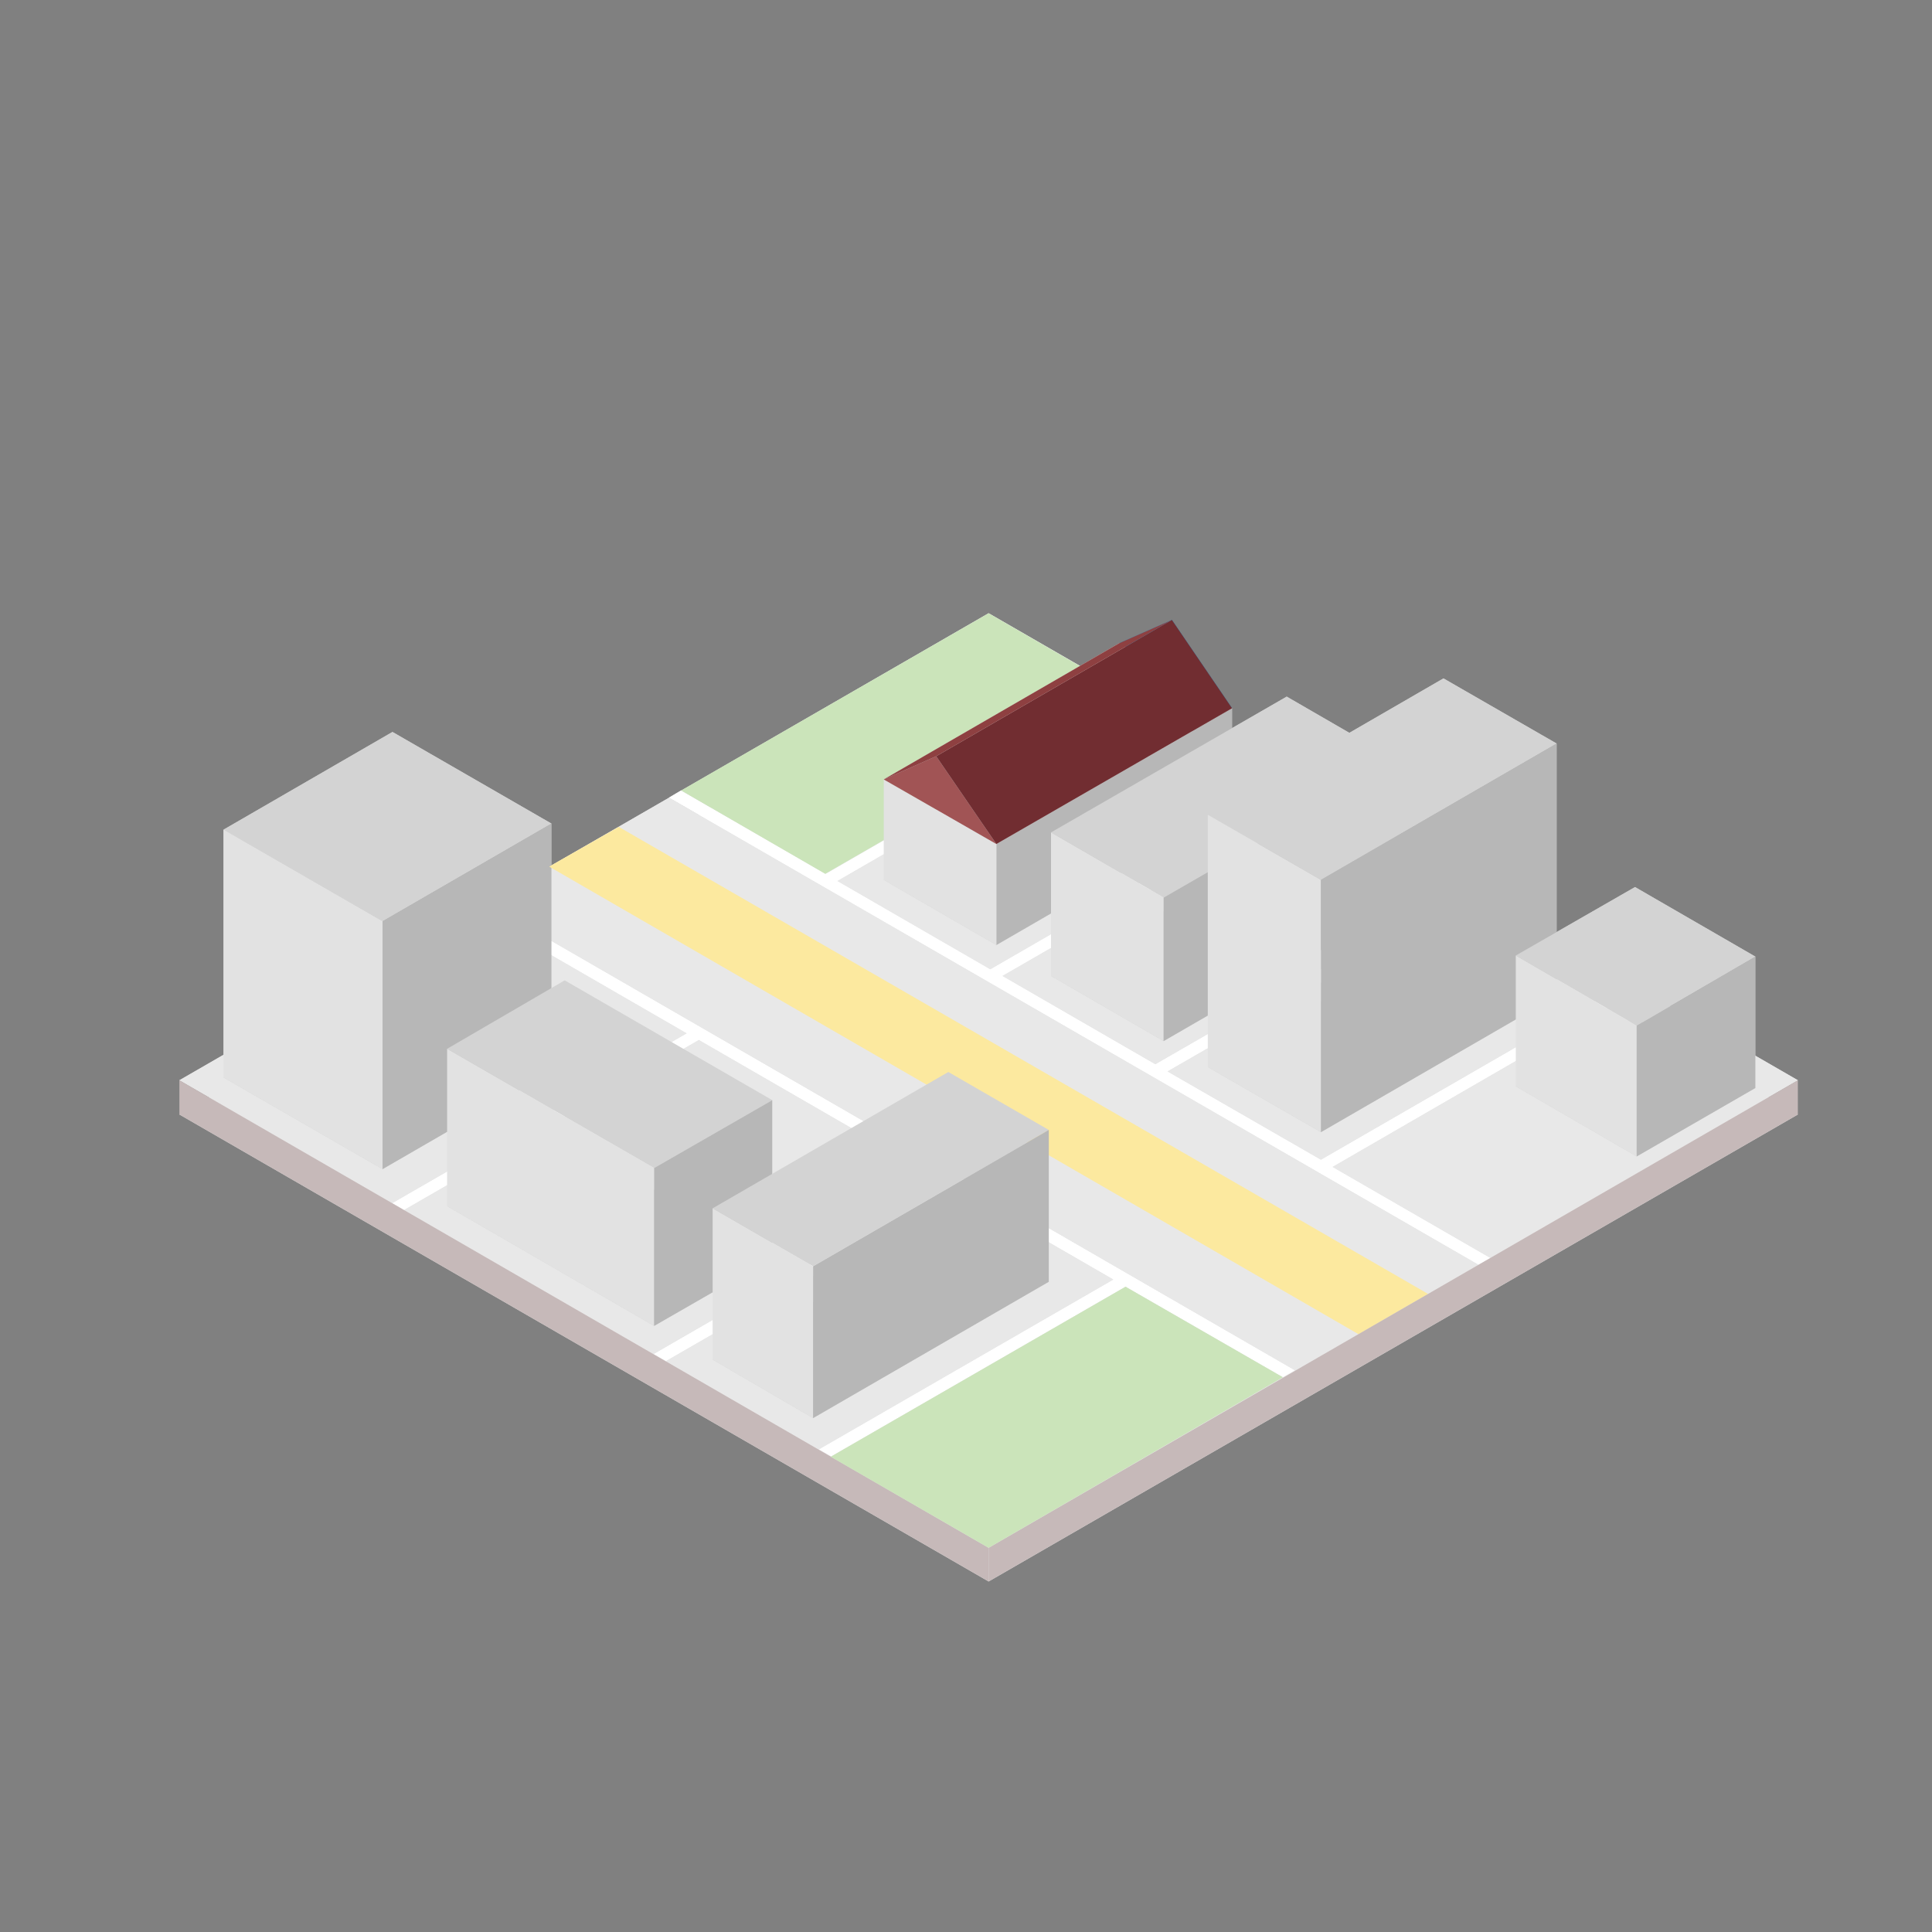 <?xml version="1.0" encoding="utf-8"?>
<!-- Generator: Adobe Illustrator 19.1.0, SVG Export Plug-In . SVG Version: 6.00 Build 0)  -->
<svg version="1.1" xmlns="http://www.w3.org/2000/svg" xmlns:xlink="http://www.w3.org/1999/xlink" x="0px" y="0px"
	 viewBox="0 0 350 350" style="enable-background:new 0 0 350 350;" xml:space="preserve">
<rect x="0" y="0" width="350" height="350" fill="#808080" stroke="none"/>
<style type="text/css">
	.st0{fill:#E8E8E8;}
	.st1{fill:#FFFFFF;}
	.st2{fill:#D3D3D3;}
	.st3{fill:#E2E2E2;}
	.st4{fill:#B7B7B7;}
	.st5{fill:#2BACE2;}
	.st6{fill:#A15455;}
	.st7{fill:#712D31;}
	.st8{fill:#8E4041;}
	.st9{fill:#FCE99F;}
	.st10{fill:#CBE4BA;}
	.st11{fill:#C6B9B9;}
	.st12{display:none;}
	.st13{display:inline;}
	.st14{fill:#F9EDED;}
	.st15{fill:#AFDAF4;}
	.st16{fill:#4579BD;}
	.st17{fill:#EE2A28;}
	.st18{fill:#F2F0F1;}
	.st19{fill:#FFFFFF;stroke:#8C8C8C;stroke-miterlimit:10;}
	.st20{fill:none;stroke:#FFFFFF;stroke-width:2;stroke-miterlimit:10;}
	.st21{display:inline;fill:#D3D3D3;}
	.st22{display:inline;fill:#FCE99F;}
	.st23{display:inline;fill:#C6B9B9;}
	.st24{fill:#F5D6BB;}
	.st25{fill:#BB9F87;}
	.st26{fill:#E1BFA3;}
	.st27{fill:#6B6C6C;}
	.st28{fill:#4E4E4E;}
	.st29{fill:#676767;}
	.st30{fill:#494949;}
	.st31{fill:#616262;}
	.st32{fill:#DD962D;}
	.st33{fill:#E6A755;}
	.st34{fill:none;stroke:#EDB259;stroke-miterlimit:10;}
	.st35{fill:none;stroke:#EDB259;stroke-width:0.5;stroke-miterlimit:10;}
	.st36{fill:#EAA636;}
	.st37{fill:#09314E;}
	.st38{fill:#EDB259;}
	.st39{fill:#144D6E;}
	.st40{fill:#EABB7C;}
	.st41{opacity:0.35;fill:#0F1231;}
</style>
<g id="Layer_1">
	<g>
		<polygon class="st0" points="179.1,286.5 32.5,201.9 179.1,117.3 325.7,201.9 		"/>
		<g>
			<polygon class="st1" points="241.4,211.4 297.1,179.2 294.9,178 239.3,210.1 211.5,194.1 267.2,162 265,160.7 209.3,192.8 
				181.6,176.8 237.3,144.7 235.1,143.4 179.4,175.6 151.7,159.6 207.4,127.4 205.2,126.2 149.5,158.3 123.4,143.2 121.2,144.5 
				267.8,229.1 270,227.9 			"/>
			<polygon class="st1" points="85.8,164.9 124.4,187.2 71,218 73.2,219.2 126.6,188.4 171.8,214.5 118.4,245.3 120.6,246.6 
				174,215.8 201.7,231.8 148.3,262.6 150.5,263.9 203.9,233.1 232.4,249.5 234.6,248.3 88,163.6 			"/>
		</g>
		<g>
			<polygon class="st0" points="151.7,159.6 179.4,175.6 235.1,143.4 207.4,127.4 			"/>
			<polygon class="st0" points="294.9,178 267.2,162 211.5,194.1 239.3,210.1 			"/>
			<polygon class="st0" points="265,160.7 237.3,144.7 181.6,176.8 209.3,192.8 			"/>
			<polygon class="st0" points="325.7,195.7 297.1,179.2 241.4,211.4 270,227.9 			"/>
			<path class="st0" d="M121.2,144.5l2.2-1.3l26.2,15.1l55.7-32.1l-26.2-15.1L32.5,195.7l146.6,84.6l88.7-51.2L121.2,144.5z
				 M203.9,233.1l-53.4,30.8l-2.2-1.3l53.4-30.8l-27.7-16l-53.4,30.8l-2.2-1.3l53.4-30.8l-45.2-26.1l-53.4,30.8L71,218l53.4-30.8
				l-38.6-22.3l2.2-1.3l146.6,84.6l-2.2,1.3L203.9,233.1z"/>
		</g>
		<polygon class="st2" points="210.8,188.6 190.4,176.8 233.1,152.2 253.5,164 		"/>
		<polygon class="st2" points="239.3,205.1 218.8,193.3 261.5,168.6 282,180.4 		"/>
		<polygon class="st2" points="180.5,171.2 160.1,159.4 202.8,134.7 223.2,146.5 		"/>
		<polygon class="st2" points="40.5,195.2 69.3,211.8 99.9,194.1 71.1,177.5 		"/>
		<polygon class="st2" points="147.3,256.9 129.1,246.3 171.8,221.7 190,232.2 		"/>
		<polygon class="st2" points="118.5,240.2 81,218.5 102.3,206.2 139.9,227.9 		"/>
		<polygon class="st2" points="296.5,209.5 274.6,196.8 296.2,184.4 318,197.1 		"/>
		<g>
			<polygon class="st2" points="40.5,150.3 69.3,166.9 99.9,149.2 71.1,132.6 			"/>
			<polygon class="st3" points="40.5,150.3 40.5,195.2 69.3,211.8 69.3,166.9 			"/>
			<polygon class="st4" points="99.9,149.2 69.3,166.9 69.3,211.8 99.9,194.1 			"/>
		</g>
		<g>
			<polygon class="st2" points="118.5,211.6 81,190 102.3,177.6 139.9,199.3 			"/>
			<polygon class="st3" points="81,190 81,218.5 118.5,240.2 118.5,211.6 			"/>
			<polygon class="st4" points="139.9,199.3 118.5,211.6 118.5,240.2 139.9,227.9 			"/>
		</g>
		<polygon class="st2" points="180.5,152.9 160.1,141.2 202.8,116.5 223.2,128.3 		"/>
		<g>
			<polygon class="st4" points="223.2,128.3 180.5,152.9 180.5,171.2 223.2,146.5 			"/>
			<polygon class="st3" points="160.1,141.2 160.1,159.4 180.5,171.2 180.5,152.9 			"/>
			<g>
				<polygon class="st5" points="223.2,128.3 202.8,116.5 212.3,112.3 				"/>
				<polygon class="st6" points="180.5,152.9 160.1,141.2 169.6,137 				"/>
				<polygon class="st7" points="169.6,137 212.3,112.3 223.2,128.3 180.5,152.9 				"/>
				<polygon class="st8" points="202.8,116.5 212.3,112.3 169.6,137 160.1,141.2 				"/>
			</g>
		</g>
		<polygon class="st9" points="246.1,241.7 99.5,157 112.1,149.8 258.7,234.4 		"/>
		<g>
			<polygon class="st2" points="147.3,229.4 129.1,218.9 171.8,194.2 190,204.7 			"/>
			<polygon class="st3" points="129.1,218.9 129.1,246.3 147.3,256.9 147.3,229.4 			"/>
			<polygon class="st4" points="147.3,256.9 190,232.2 190,204.7 147.3,229.4 			"/>
		</g>
		<g>
			<polygon class="st2" points="210.8,162.6 190.4,150.8 233.1,126.2 253.5,138 			"/>
			<polygon class="st3" points="190.4,150.8 190.4,176.8 210.8,188.6 210.8,162.6 			"/>
			<polygon class="st4" points="253.5,138 210.8,162.6 210.8,188.6 253.5,163.9 			"/>
		</g>
		<g>
			<polygon class="st2" points="239.3,159.4 218.8,147.6 261.5,122.9 282,134.7 			"/>
			<polygon class="st3" points="218.8,147.6 218.8,193.3 239.3,205.1 239.3,159.4 			"/>
			<polygon class="st4" points="239.3,159.4 282,134.7 282,180.4 239.3,205.1 			"/>
		</g>
		<g>
			<polygon class="st2" points="296.5,185.8 274.6,173.1 296.2,160.7 318,173.3 			"/>
			<polygon class="st3" points="274.6,173.1 274.6,196.8 296.5,209.5 296.5,185.8 			"/>
			<polygon class="st4" points="318,173.3 296.5,185.8 296.5,209.5 318,197.1 			"/>
		</g>
		<g>
			<polygon class="st1" points="241.4,211.4 297.1,179.2 294.9,178 239.3,210.1 211.5,194.1 267.2,162 265,160.7 209.3,192.8 
				181.6,176.8 237.3,144.7 235.1,143.4 179.4,175.6 151.7,159.6 207.4,127.4 205.2,126.2 149.5,158.3 123.4,143.2 121.2,144.5 
				267.8,229.1 270,227.9 			"/>
			<polygon class="st1" points="85.8,164.9 124.4,187.2 71,218 73.2,219.2 126.6,188.4 171.8,214.5 118.4,245.3 120.6,246.6 
				174,215.8 201.7,231.8 148.3,262.6 150.5,263.9 203.9,233.1 232.4,249.5 234.6,248.3 88,163.6 			"/>
		</g>
		<g>
			<polygon class="st0" points="151.7,159.6 179.4,175.6 235.1,143.4 207.4,127.4 			"/>
			<polygon class="st0" points="294.9,178 267.2,162 211.5,194.1 239.3,210.1 			"/>
			<polygon class="st0" points="265,160.7 237.3,144.7 181.6,176.8 209.3,192.8 			"/>
			<polygon class="st0" points="325.7,195.7 297.1,179.2 241.4,211.4 270,227.9 			"/>
			<path class="st0" d="M121.2,144.5l2.2-1.3l26.2,15.1l55.7-32.1l-26.2-15.1L32.5,195.7l146.6,84.6l88.7-51.2L121.2,144.5z
				 M203.9,233.1l-53.4,30.8l-2.2-1.3l53.4-30.8l-27.7-16l-53.4,30.8l-2.2-1.3l53.4-30.8l-45.2-26.1l-53.4,30.8L71,218l53.4-30.8
				l-38.6-22.3l2.2-1.3l146.6,84.6l-2.2,1.3L203.9,233.1z"/>
		</g>
		<polygon class="st2" points="210.8,188.6 190.4,176.8 233.1,152.2 253.5,164 		"/>
		<polygon class="st2" points="239.3,205.1 218.8,193.3 261.5,168.6 282,180.4 		"/>
		<polygon class="st2" points="180.5,171.2 160.1,159.4 202.8,134.7 223.2,146.5 		"/>
		<polygon class="st2" points="40.5,195.2 69.3,211.8 99.9,194.1 71.1,177.5 		"/>
		<polygon class="st2" points="147.3,256.9 129.1,246.3 171.8,221.7 190,232.2 		"/>
		<polygon class="st2" points="118.5,240.2 81,218.5 102.3,206.2 139.9,227.9 		"/>
		<polygon class="st2" points="296.5,209.5 274.6,196.8 296.2,184.4 318,197.1 		"/>
		<g>
			<polygon class="st2" points="40.5,150.3 69.3,166.9 99.9,149.2 71.1,132.6 			"/>
			<polygon class="st3" points="40.5,150.3 40.5,195.2 69.3,211.8 69.3,166.9 			"/>
			<polygon class="st4" points="99.9,149.2 69.3,166.9 69.3,211.8 99.9,194.1 			"/>
		</g>
		<g>
			<polygon class="st2" points="118.5,211.6 81,190 102.3,177.6 139.9,199.3 			"/>
			<polygon class="st3" points="81,190 81,218.5 118.5,240.2 118.5,211.6 			"/>
			<polygon class="st4" points="139.9,199.3 118.5,211.6 118.5,240.2 139.9,227.9 			"/>
		</g>
		<polygon class="st10" points="123.4,143.2 149.5,158.3 205.2,126.2 179.1,111.1 		"/>
		<polygon class="st2" points="180.5,152.9 160.1,141.2 202.8,116.5 223.2,128.3 		"/>
		<polygon class="st9" points="246.1,241.7 99.5,157 112.1,149.8 258.7,234.4 		"/>
		<g>
			<polygon class="st2" points="147.3,229.4 129.1,218.9 171.8,194.2 190,204.7 			"/>
			<polygon class="st3" points="129.1,218.9 129.1,246.3 147.3,256.9 147.3,229.4 			"/>
			<polygon class="st4" points="147.3,256.9 190,232.2 190,204.7 147.3,229.4 			"/>
		</g>
		<g>
			<polygon class="st4" points="223.2,128.3 180.5,152.9 180.5,171.2 223.2,146.5 			"/>
			<polygon class="st3" points="160.1,141.2 160.1,159.4 180.5,171.2 180.5,152.9 			"/>
			<g>
				<polygon class="st5" points="223.2,128.3 202.8,116.5 212.3,112.3 				"/>
				<polygon class="st6" points="180.5,152.9 160.1,141.2 169.6,137 				"/>
				<polygon class="st7" points="169.6,137 212.3,112.3 223.2,128.3 180.5,152.9 				"/>
				<polygon class="st8" points="202.8,116.5 212.3,112.3 169.6,137 160.1,141.2 				"/>
			</g>
		</g>
		<g>
			<polygon class="st2" points="210.8,162.6 190.4,150.8 233.1,126.2 253.5,138 			"/>
			<polygon class="st3" points="190.4,150.8 190.4,176.8 210.8,188.6 210.8,162.6 			"/>
			<polygon class="st4" points="253.5,138 210.8,162.6 210.8,188.6 253.5,163.9 			"/>
		</g>
		<g>
			<polygon class="st2" points="239.3,159.4 218.8,147.6 261.5,122.9 282,134.7 			"/>
			<polygon class="st3" points="218.8,147.6 218.8,193.3 239.3,205.1 239.3,159.4 			"/>
			<polygon class="st4" points="239.3,159.4 282,134.7 282,180.4 239.3,205.1 			"/>
		</g>
		<g>
			<polygon class="st2" points="296.5,185.8 274.6,173.1 296.2,160.7 318,173.3 			"/>
			<polygon class="st3" points="274.6,173.1 274.6,196.8 296.5,209.5 296.5,185.8 			"/>
			<polygon class="st4" points="318,173.3 296.5,185.8 296.5,209.5 318,197.1 			"/>
		</g>
		<polygon class="st11" points="32.5,201.9 32.5,195.7 179.1,280.4 179.1,286.5 		"/>
		<polygon class="st11" points="325.7,195.7 179.1,280.4 179.1,286.5 325.7,201.9 		"/>
		<polygon class="st10" points="150.5,263.9 203.9,233.1 232.4,249.5 179.1,280.4 		"/>
	</g>
</g>
<g id="Layer_4" class="st12">
	<g class="st13">
		<polygon class="st11" points="31.8,195.3 31.8,201 178.6,286.6 326.3,200.9 326.3,195.3 		"/>
		<polygon class="st0" points="110.2,198.3 104.5,203.2 186.5,250.6 193.7,246.5 		"/>
		<polygon class="st14" points="129.1,176.2 80.6,167.1 61.3,178.3 100.6,201 		"/>
		<polygon class="st14" points="195.9,245.2 222.9,229.6 133.5,178 112,196.7 		"/>
		<polygon class="st10" points="145,162.4 116.9,146.2 83.1,165.7 130.9,174.6 		"/>
		<polygon class="st10" points="161.7,147.9 137.8,134.1 119.1,144.9 146.7,160.9 		"/>
		<polygon class="st10" points="194.4,210.6 232.4,188.7 165.6,150.1 135.3,176.5 		"/>
		<polygon class="st0" points="181.3,258 199.5,268.5 197.3,269.8 179.1,259.3 160.9,269.8 179.1,280.3 257,235.3 238.9,224.8 		"/>
		<polygon class="st0" points="234.6,187.4 273.6,164.9 275.8,166.1 196.6,211.9 216.8,223.5 296,177.8 287.2,172.7 208,218.4 
			225.1,228.3 304.3,182.6 198.5,121.5 167.4,148.6 		"/>
		<polygon class="st14" points="140,132.8 163.4,146.3 194.6,119.3 179.1,110.3 		"/>
		<polygon class="st0" points="259.2,234 326.3,195.3 308.2,184.8 241.1,223.6 		"/>
		<polygon class="st0" points="78.5,190.8 51.3,206.5 77.1,221.4 98.8,202.5 		"/>
		<polygon class="st0" points="59.1,179.6 31.8,195.3 49.1,205.3 76.3,189.5 		"/>
		<polygon class="st0" points="102.7,204.8 81,223.7 157.1,267.6 184.3,251.9 		"/>
		<path class="st15" d="M234.1,142c0,0-18.3,13.9-27.6,18.9c-9.3,4.9-15.5,9.2-16.9,13.9c-1.4,4.7-2.9,14.8,0.8,17.8
			c3.7,3,13.7,18.3,17.7,19.4c3.9,1.1,16.4,7.4,22.3,10.4c5.9,3,12.9,7.4,16.5,12.1c3.6,4.6,3.6,4.6,3.6,4.6l11-6.3
			c0,0-5.2-7.5-15.4-14.3c-10.2-6.8-13.1-5.1-19.2-8.8s-17.2-10.8-19.3-13.4c-2.1-2.6-5.8-7.7-2.8-12.7c2.9-5.1-1-4.9,3.7-10.6
			s8.3-11.2,15.7-14.1s13.9-6.7,16.5-9.1s2.6-2.4,2.6-2.4L234.1,142z"/>
		<path class="st1" d="M163.4,146.3L140,132.8l-2.2,1.3l23.9,13.8l-15,13l-27.7-16l-2.2,1.3l28.1,16.2l-14.1,12.2l-47.8-8.9
			l-2.5,1.4l48.5,9.1L100.6,201l-39.3-22.7l-2.2,1.3l17.3,10l-27.3,15.7l2.2,1.3l27.3-15.7l20.3,11.7l-21.8,18.9l3.9,2.3l21.8-18.9
			l81.6,47.1l-27.3,15.7l3.8,2.2l18.2-10.5l18.2,10.5l2.2-1.3L181.3,258l57.5-33.2l2.2-1.3l67.1-38.7l-3.8-2.2l-79.2,45.7l-4.3-2.5
			l-1.8-1l-2.2-1.3l-1.6-0.9l-18.6-10.7l79.2-45.7l-2.2-1.3l-39.1,22.6l-67.2-38.8l31.2-27.1l-3.9-2.3L163.4,146.3z M193.7,246.5
			l-7.2,4.1l-82-47.4l5.7-5L193.7,246.5z M222.9,229.6l-27,15.6L112,196.7l21.6-18.8L222.9,229.6z M232.4,188.7l-38,21.9l-59.1-34.1
			l30.3-26.3L232.4,188.7z"/>
		<g>
			<polygon class="st9" points="77.1,221.4 194.6,119.3 198.5,121.5 81,223.7 			"/>
			<polygon class="st9" points="157.1,267.6 304.3,182.6 308.2,184.8 160.9,269.8 			"/>
		</g>
		<g>
			<path class="st16" d="M201,240.8c4.1-2.4,8.2-4.7,12.3-7.1c0.2,0.1,0.4,0.2,0.6,0.3c4.2,2.2,5.5,5.7,3.1,8.7
				c-0.1,0.1-0.2,0.2-0.4,0.2c-4.6,1.1-8.9,0.9-13-0.7C202.6,241.9,201.8,241.4,201,240.8z"/>
			<path class="st17" d="M209.4,232.5c1.2,0.2,2.3,0.6,3.4,1c-4.1,2.3-8.1,4.7-12.2,7c-0.8-0.6-1.3-1.3-1.7-2
				c0.5-0.1,0.9-0.3,1.3-0.4c1.8-0.6,2.9-1.6,3.4-2.7c0-0.1,0.1-0.2,0.3-0.2c2.5-0.3,4.3-1.2,5.4-2.6
				C209.3,232.6,209.3,232.6,209.4,232.5C209.4,232.6,209.4,232.6,209.4,232.5z"/>
			<path class="st18" d="M200.6,240.6c0,0,0.2,0.1,0.4,0.3l12.3-7.1c0,0-0.2-0.1-0.5-0.2L200.6,240.6z"/>
		</g>
		<path class="st19" d="M96.1,197.3l-4.1,2.4c-2.8,1.6-7.4,1.6-10.1,0l0,0c-2.8-1.6-2.8-4.2,0-5.9l4.1-2.4c2.8-1.6,7.4-1.6,10.1,0h0
			C98.9,193,98.9,195.7,96.1,197.3z"/>
		<line class="st20" x1="179.3" y1="155.5" x2="218.4" y2="133"/>
		<polygon class="st1" points="182.3,130.1 181.2,130.7 162.4,119.9 163.5,119.3 		"/>
		<polygon class="st1" points="193.9,147.1 192.8,147.7 178.4,139.4 179.5,138.7 		"/>
		<polygon class="st1" points="202.8,142 201.7,142.6 185.1,133 186.2,132.4 		"/>
		<polygon class="st1" points="211.9,136.7 210.8,137.4 192.2,126.6 193.3,126 		"/>
		<polygon class="st1" points="165.2,240.8 137.9,256.6 136.8,255.9 164.1,240.2 		"/>
		<polygon class="st1" points="156,235.5 128.8,251.3 127.7,250.6 154.9,234.9 		"/>
		<polygon class="st1" points="167.8,261.4 166.7,262 147,250.7 148.1,250 		"/>
		<polygon class="st1" points="61.6,198 60.5,198.7 43.3,188.7 44.4,188 		"/>
		<polygon class="st1" points="191.3,117.4 152.3,139.9 151.2,139.3 190.2,116.7 		"/>
	</g>
</g>
<g id="Layer_3" class="st12">
	<g class="st13">
		<polygon class="st1" points="241.4,210.7 297.1,178.5 294.9,177.3 239.3,209.4 211.5,193.4 267.2,161.3 265,160 209.3,192.1 
			181.6,176.1 237.3,144 235.1,142.7 179.4,174.9 151.7,158.9 207.4,126.7 205.2,125.5 149.5,157.6 123.4,142.5 121.2,143.8 
			267.8,228.4 270,227.2 		"/>
		<polygon class="st1" points="85.8,164.2 124.4,186.5 71,217.3 73.2,218.5 126.6,187.7 171.8,213.8 118.4,244.6 120.6,245.9 
			174,215.1 201.7,231.1 148.3,261.9 150.5,263.2 203.9,232.4 232.4,248.8 234.6,247.6 88,162.9 		"/>
	</g>
	<g class="st13">
		<polygon class="st0" points="151.7,158.9 179.4,174.9 235.1,142.7 207.4,126.7 		"/>
		<polygon class="st0" points="294.9,177.3 267.2,161.3 211.5,193.4 239.3,209.4 		"/>
		<polygon class="st0" points="265,160 237.3,144 181.6,176.1 209.3,192.1 		"/>
		<polygon class="st0" points="325.7,195 297.1,178.5 241.4,210.7 270,227.2 		"/>
		<path class="st0" d="M121.2,143.8l2.2-1.3l26.2,15.1l55.7-32.1l-26.2-15.1L32.5,195l146.6,84.6l88.7-51.2L121.2,143.8z
			 M203.9,232.4l-53.4,30.8l-2.2-1.3l53.4-30.8l-27.7-16l-53.4,30.8l-2.2-1.3l53.4-30.8l-45.2-26.1l-53.4,30.8l-2.2-1.3l53.4-30.8
			l-38.6-22.3l2.2-1.3l146.6,84.6l-2.2,1.3L203.9,232.4z"/>
	</g>
	<polygon class="st21" points="210.8,187.9 190.4,176.1 233.1,151.5 253.5,163.3 	"/>
	<polygon class="st21" points="239.3,204.4 218.8,192.6 261.5,167.9 282,179.7 	"/>
	<polygon class="st21" points="147.3,256.1 129.1,245.6 171.8,221 190,231.5 	"/>
	<polygon class="st21" points="296.5,208.8 274.6,196.1 296.2,183.7 318,196.4 	"/>
	<polygon class="st22" points="246.1,241 99.5,156.3 112.1,149.1 258.7,233.7 	"/>
	<g class="st13">
		<polygon class="st2" points="147.3,228.7 129.1,218.1 171.8,193.5 190,204 		"/>
		<polygon class="st3" points="129.1,218.1 129.1,245.6 147.3,256.1 147.3,228.7 		"/>
		<polygon class="st4" points="147.3,256.1 190,231.5 190,204 147.3,228.7 		"/>
	</g>
	<g class="st13">
		<polygon class="st2" points="239.3,158.7 218.8,146.9 261.5,122.2 282,134 		"/>
		<polygon class="st3" points="218.8,146.9 218.8,192.6 239.3,204.4 239.3,158.7 		"/>
		<polygon class="st4" points="239.3,158.7 282,134 282,179.7 239.3,204.4 		"/>
	</g>
	<g class="st13">
		<polygon class="st2" points="296.5,185.1 274.6,172.4 296.2,160 318,172.6 		"/>
		<polygon class="st3" points="274.6,172.4 274.6,196.1 296.5,208.8 296.5,185.1 		"/>
		<polygon class="st4" points="318,172.6 296.5,185.1 296.5,208.8 318,196.4 		"/>
	</g>
	<g class="st13">
		<polygon class="st1" points="241.4,210.7 297.1,178.5 294.9,177.3 239.3,209.4 211.5,193.4 267.2,161.3 265,160 209.3,192.1 
			181.6,176.1 237.3,144 235.1,142.7 179.4,174.9 151.7,158.9 207.4,126.7 205.2,125.5 149.5,157.6 123.4,142.5 121.2,143.8 
			267.8,228.4 270,227.2 		"/>
		<polygon class="st1" points="85.8,164.2 124.4,186.5 71,217.3 73.2,218.5 126.6,187.7 171.8,213.8 118.4,244.6 120.6,245.9 
			174,215.1 201.7,231.1 148.3,261.9 150.5,263.2 203.9,232.4 232.4,248.8 234.6,247.6 88,162.9 		"/>
	</g>
	<polygon class="st21" points="210.8,187.9 190.4,176.1 233.1,151.5 253.5,163.3 	"/>
	<polygon class="st21" points="239.3,204.4 218.8,192.6 261.5,167.9 282,179.7 	"/>
	<polygon class="st21" points="147.3,256.1 129.1,245.6 171.8,221 190,231.5 	"/>
	<polygon class="st21" points="296.5,208.8 274.6,196.1 296.2,183.7 318,196.4 	"/>
	<g class="st13">
		<polygon class="st2" points="147.3,228.7 129.1,218.1 171.8,193.5 190,204 		"/>
		<polygon class="st3" points="129.1,218.1 129.1,245.6 147.3,256.1 147.3,228.7 		"/>
		<polygon class="st4" points="147.3,256.1 190,231.5 190,204 147.3,228.7 		"/>
	</g>
	<g class="st13">
		<polygon class="st2" points="239.3,158.7 218.8,146.9 261.5,122.2 282,134 		"/>
		<polygon class="st3" points="218.8,146.9 218.8,192.6 239.3,204.4 239.3,158.7 		"/>
		<polygon class="st4" points="239.3,158.7 282,134 282,179.7 239.3,204.4 		"/>
	</g>
	<g class="st13">
		<polygon class="st2" points="296.5,185.1 274.6,172.4 296.2,160 318,172.6 		"/>
		<polygon class="st3" points="274.6,172.4 274.6,196.1 296.5,208.8 296.5,185.1 		"/>
		<polygon class="st4" points="318,172.6 296.5,185.1 296.5,208.8 318,196.4 		"/>
	</g>
	<polygon class="st23" points="32.5,201.2 32.5,195 179.1,279.7 179.1,285.8 	"/>
	<polygon class="st23" points="325.7,195 179.1,279.7 179.1,285.8 325.7,201.2 	"/>
	<g class="st13">
		<polygon class="st24" points="87.5,198.3 62.3,183.8 87.5,169.3 112.6,183.8 		"/>
		<polygon class="st25" points="62.3,183.8 62.3,188.2 87.5,202.7 87.5,198.3 		"/>
		<polygon class="st26" points="112.6,183.8 112.6,188.2 87.5,202.7 87.5,198.3 		"/>
		<polygon class="st24" points="139.7,146.4 136.4,144.5 139.7,142.6 143,144.5 		"/>
		<polygon class="st25" points="136.4,144.5 136.4,145.1 139.7,147 139.7,146.4 		"/>
		<polygon class="st26" points="143,144.5 143,145.1 139.7,147 139.7,146.4 		"/>
		<g>
			<polygon class="st27" points="55,43.3 37.9,32.9 49,26.5 66.2,36.9 			"/>
			<polygon class="st28" points="37.9,32.9 37.9,48.1 55,58.5 55,43.3 			"/>
			<polygon class="st29" points="66.2,36.9 66.2,52.1 55,58.5 55,43.3 			"/>
		</g>
		<g>
			<polygon class="st27" points="138.5,96.7 130.9,92.1 135.9,89.2 143.5,93.8 			"/>
			<polygon class="st28" points="130.9,92.1 130.9,94 138.5,98.6 138.5,96.7 			"/>
			<polygon class="st29" points="143.5,93.8 143.5,95.8 138.5,98.6 138.5,96.7 			"/>
		</g>
		<polygon class="st27" points="87.5,165 80.1,160.7 87.5,156.4 94.9,160.7 		"/>
		<polygon class="st30" points="72.7,182.1 72.7,184.7 87.5,193.3 87.5,190.7 		"/>
		<polygon class="st31" points="102.3,182.1 102.3,184.7 87.5,193.3 87.5,190.7 		"/>
		<polygon class="st32" points="76.2,43 76.2,44.9 87.5,51.5 87.5,49.5 		"/>
		<polygon class="st33" points="98.8,43 98.8,44.9 87.5,51.5 87.5,49.5 		"/>
		<polygon class="st29" points="87.5,190.7 87.5,173.5 94.9,169.3 102.3,182.1 		"/>
		<polygon class="st28" points="72.7,182.1 80.1,169.3 87.5,173.5 87.5,190.7 		"/>
		<polygon class="st28" points="80.1,169.3 80.1,160.7 87.5,165 87.5,173.5 		"/>
		<polygon class="st29" points="94.9,169.3 94.9,160.7 87.5,165 87.5,173.5 		"/>
		<path class="st32" d="M87.5,174.9c-0.1,0-0.3,0-0.4-0.1l-7.5-4.4c-0.2-0.1-0.3-0.3-0.3-0.4c0-0.2,0.1-0.3,0.3-0.4l0.4,0.7
			c0.1,0,0.1-0.1,0.1-0.2c0-0.1-0.1-0.2-0.1-0.2l7.5,4.3l7.5-4.3c-0.1,0-0.1,0.1-0.1,0.2c0,0.1,0.1,0.2,0.1,0.2l0.4-0.7
			c0.2,0.1,0.3,0.3,0.3,0.4c0,0.2-0.1,0.3-0.3,0.4l-7.5,4.3C87.7,174.9,87.6,174.9,87.5,174.9z"/>
		<path class="st34" d="M87.3,165.1l-7.5-4.3c-0.1-0.1-0.1-0.1,0-0.2l7.5-4.3c0.1-0.1,0.3-0.1,0.3,0l7.5,4.3c0.1,0.1,0.1,0.1,0,0.2
			l-7.5,4.3C87.6,165.2,87.4,165.2,87.3,165.1z"/>
		<path class="st34" d="M87.3,155.8l-7.5-4.3c-0.1-0.1-0.1-0.1,0-0.2l7.5-4.3c0.1-0.1,0.3-0.1,0.3,0l7.5,4.3c0.1,0.1,0.1,0.1,0,0.2
			l-7.5,4.3C87.6,155.9,87.4,155.9,87.3,155.8z"/>
		<path class="st34" d="M87.3,146.4l-7.5-4.3c-0.1-0.1-0.1-0.1,0-0.2l7.5-4.3c0.1-0.1,0.3-0.1,0.3,0l7.5,4.3c0.1,0.1,0.1,0.1,0,0.2
			l-7.5,4.3C87.6,146.5,87.4,146.5,87.3,146.4z"/>
		<path class="st34" d="M87.3,137.1l-7.5-4.3c-0.1-0.1-0.1-0.1,0-0.2l7.5-4.3c0.1-0.1,0.3-0.1,0.3,0l7.5,4.3c0.1,0.1,0.1,0.1,0,0.2
			l-7.5,4.3C87.6,137.2,87.4,137.2,87.3,137.1z"/>
		<path class="st34" d="M87.3,127.8l-7.5-4.3c-0.1-0.1-0.1-0.1,0-0.2l7.5-4.3c0.1-0.1,0.3-0.1,0.3,0l7.5,4.3c0.1,0.1,0.1,0.1,0,0.2
			l-7.5,4.3C87.6,127.8,87.4,127.8,87.3,127.8z"/>
		<path class="st34" d="M87.3,118.4l-7.5-4.3c-0.1-0.1-0.1-0.1,0-0.2l7.5-4.3c0.1-0.1,0.3-0.1,0.3,0l7.5,4.3c0.1,0.1,0.1,0.1,0,0.2
			l-7.5,4.3C87.6,118.5,87.4,118.5,87.3,118.4z"/>
		<path class="st34" d="M87.3,109.1l-7.5-4.3c-0.1-0.1-0.1-0.1,0-0.2l7.5-4.3c0.1-0.1,0.3-0.1,0.3,0l7.5,4.3c0.1,0.1,0.1,0.1,0,0.2
			l-7.5,4.3C87.6,109.1,87.4,109.1,87.3,109.1z"/>
		<path class="st34" d="M87.3,99.7l-7.5-4.3c-0.1-0.1-0.1-0.1,0-0.2l7.5-4.3c0.1-0.1,0.3-0.1,0.3,0l7.5,4.3c0.1,0.1,0.1,0.1,0,0.2
			l-7.5,4.3C87.6,99.8,87.4,99.8,87.3,99.7z"/>
		<path class="st34" d="M87.3,90.4L79.8,86c-0.1-0.1-0.1-0.1,0-0.2l7.5-4.3c0.1-0.1,0.3-0.1,0.3,0l7.5,4.3c0.1,0.1,0.1,0.1,0,0.2
			l-7.5,4.3C87.6,90.4,87.4,90.4,87.3,90.4z"/>
		<path class="st34" d="M87.3,81l-7.5-4.3c-0.1-0.1-0.1-0.1,0-0.2l7.5-4.3c0.1-0.1,0.3-0.1,0.3,0l7.5,4.3c0.1,0.1,0.1,0.1,0,0.2
			L87.7,81C87.6,81.1,87.4,81.1,87.3,81z"/>
		<path class="st32" d="M87.5,72.1c-0.1,0-0.3,0-0.4-0.1l0,0l-7.5-4.3c-0.2-0.1-0.3-0.3-0.3-0.4s0.1-0.3,0.3-0.4l7.5-4.3
			c0.2-0.1,0.5-0.1,0.7,0l7.5,4.3c0.2,0.1,0.3,0.3,0.3,0.4c0,0.2-0.1,0.3-0.3,0.4L87.9,72C87.7,72.1,87.6,72.1,87.5,72.1z
			 M80.4,67.2l7.1,4.1l7.1-4.1l-7.1-4.1L80.4,67.2z"/>
		<rect x="79.3" y="67.2" class="st32" width="0.8" height="103.1"/>
		<rect x="94.9" y="67.2" class="st32" width="0.8" height="103.1"/>
		<rect x="87.1" y="71.3" class="st32" width="0.8" height="103.1"/>
		<g>
			<polygon class="st27" points="87.5,71.2 78.1,65.8 87.5,60.4 96.9,65.8 			"/>
			<polygon class="st28" points="78.1,65.8 78.1,67.4 87.5,72.8 87.5,71.2 			"/>
			<polygon class="st29" points="96.9,65.8 96.9,67.4 87.5,72.8 87.5,71.2 			"/>
		</g>
		<g>
			<polygon class="st35" points="161.8,112.4 58.5,52.7 58.5,47 161.8,106.7 			"/>
			<polygon class="st35" points="63.4,55.6 58.5,52.7 58.5,47 63.4,49.9 			"/>
			<polygon class="st35" points="68.3,58.4 63.4,55.6 63.4,49.9 68.3,52.7 			"/>
			<polygon class="st35" points="73.3,61.2 68.3,58.4 68.3,52.7 73.3,55.6 			"/>
			<polygon class="st35" points="78.2,64.1 73.3,61.2 73.3,55.6 78.2,58.4 			"/>
			<polygon class="st35" points="83.1,66.9 78.2,64.1 78.2,58.4 83.1,61.2 			"/>
			<polygon class="st35" points="88,69.8 83.1,66.9 83.1,61.2 88,64.1 			"/>
			<polygon class="st35" points="92.9,72.6 88,69.8 88,64.1 92.9,66.9 			"/>
			<polygon class="st35" points="97.9,75.5 92.9,72.6 92.9,66.9 97.9,69.8 			"/>
			<polygon class="st35" points="102.8,78.3 97.9,75.5 97.9,69.8 102.8,72.6 			"/>
			<polygon class="st35" points="107.7,81.1 102.8,78.3 102.8,72.6 107.7,75.5 			"/>
			<polygon class="st35" points="112.6,84 107.7,81.1 107.7,75.5 112.6,78.3 			"/>
			<polygon class="st35" points="117.5,86.8 112.6,84 112.6,78.3 117.5,81.1 			"/>
			<polygon class="st35" points="122.5,89.7 117.5,86.8 117.5,81.1 122.5,84 			"/>
			<polygon class="st35" points="127.4,92.5 122.5,89.7 122.5,84 127.4,86.8 			"/>
			<polyline class="st35" points="132.3,95.3 127.4,92.5 127.4,86.8 132.3,89.7 			"/>
			<polyline class="st35" points="137.2,92.5 142.1,95.3 142.1,101 137.2,98.2 			"/>
			<polygon class="st35" points="147.1,103.9 142.1,101 142.1,95.3 147.1,98.2 			"/>
			<polygon class="st35" points="152,106.7 147.1,103.9 147.1,98.2 152,101 			"/>
			<polygon class="st35" points="156.9,109.5 152,106.7 152,101 156.9,103.9 			"/>
			<polygon class="st35" points="161.8,112.4 156.9,109.5 156.9,103.9 161.8,106.7 			"/>
		</g>
		<g>
			<polygon class="st35" points="166.7,109.1 63.4,49.5 63.4,43.8 166.7,103.4 			"/>
			<polygon class="st35" points="68.3,52.3 63.4,49.5 63.4,43.8 68.3,46.6 			"/>
			<polygon class="st35" points="73.3,55.2 68.3,52.3 68.3,46.6 73.3,49.5 			"/>
			<polygon class="st35" points="78.2,58 73.3,55.2 73.3,49.5 78.2,52.3 			"/>
			<polygon class="st35" points="83.1,60.8 78.2,58 78.2,52.3 83.1,55.2 			"/>
			<polygon class="st35" points="88,63.7 83.1,60.8 83.1,55.2 88,58 			"/>
			<polygon class="st35" points="92.9,66.5 88,63.7 88,58 92.9,60.8 			"/>
			<polygon class="st35" points="97.9,69.4 92.9,66.5 92.9,60.8 97.9,63.7 			"/>
			<polygon class="st35" points="102.8,72.2 97.9,69.4 97.9,63.7 102.8,66.5 			"/>
			<polygon class="st35" points="107.7,75 102.8,72.2 102.8,66.5 107.7,69.4 			"/>
			<polygon class="st35" points="112.6,77.9 107.7,75 107.7,69.4 112.6,72.2 			"/>
			<polygon class="st35" points="117.5,80.7 112.6,77.9 112.6,72.2 117.5,75 			"/>
			<polygon class="st35" points="122.5,83.6 117.5,80.7 117.5,75 122.5,77.9 			"/>
			<polygon class="st35" points="127.4,86.4 122.5,83.6 122.5,77.9 127.4,80.7 			"/>
			<polygon class="st35" points="132.3,89.2 127.4,86.4 127.4,80.7 132.3,83.6 			"/>
			<polyline class="st35" points="137.2,92.1 132.3,89.2 132.3,83.6 137.2,86.4 			"/>
			<line class="st35" x1="142.1" y1="94.9" x2="137.2" y2="92.1"/>
			<line class="st35" x1="137.2" y1="86.4" x2="142.1" y2="89.2"/>
			<polyline class="st35" points="142.1,89.2 147.1,92.1 147.1,97.8 142.1,94.9 			"/>
			<polygon class="st35" points="152,100.6 147.1,97.8 147.1,92.1 152,94.9 			"/>
			<polygon class="st35" points="156.9,103.4 152,100.6 152,94.9 156.9,97.8 			"/>
			<polygon class="st35" points="161.8,106.3 156.9,103.4 156.9,97.8 161.8,100.6 			"/>
			<polygon class="st35" points="166.7,109.1 161.8,106.3 161.8,100.6 166.7,103.4 			"/>
		</g>
		<g>
			<polygon class="st35" points="161.8,112.4 58.5,52.7 63.4,49.9 166.7,109.5 			"/>
			<polygon class="st35" points="63.4,55.6 58.5,52.7 63.4,49.9 68.3,52.7 			"/>
			<polygon class="st35" points="68.3,58.4 63.4,55.6 68.3,52.7 73.3,55.6 			"/>
			<polygon class="st35" points="73.3,61.3 68.3,58.4 73.3,55.6 78.2,58.4 			"/>
			<polygon class="st35" points="78.2,64.1 73.3,61.3 78.2,58.4 83.1,61.3 			"/>
			<polygon class="st35" points="83.1,66.9 78.2,64.1 83.1,61.3 88,64.1 			"/>
			<polygon class="st35" points="88,69.8 83.1,66.9 88,64.1 92.9,66.9 			"/>
			<polygon class="st35" points="92.9,72.6 88,69.8 92.9,66.9 97.9,69.8 			"/>
			<polygon class="st35" points="97.9,75.5 92.9,72.6 97.9,69.8 102.8,72.6 			"/>
			<polygon class="st35" points="102.8,78.3 97.9,75.5 102.8,72.6 107.7,75.5 			"/>
			<polygon class="st35" points="107.7,81.1 102.8,78.3 107.7,75.5 112.6,78.3 			"/>
			<polygon class="st35" points="112.6,84 107.7,81.1 112.6,78.3 117.5,81.1 			"/>
			<polygon class="st35" points="117.5,86.8 112.6,84 117.5,81.1 122.5,84 			"/>
			<polygon class="st35" points="122.5,89.7 117.5,86.8 122.5,84 127.4,86.8 			"/>
			<polygon class="st35" points="127.4,92.5 122.5,89.7 127.4,86.8 132.3,89.7 			"/>
			<line class="st35" x1="137.2" y1="98.2" x2="132.3" y2="95.3"/>
			<line class="st35" x1="137.2" y1="92.5" x2="142.1" y2="95.3"/>
			<polyline class="st35" points="142.1,95.3 147.1,98.2 142.1,101 137.2,98.2 			"/>
			<polygon class="st35" points="147.1,103.9 142.1,101 147.1,98.2 152,101 			"/>
			<polygon class="st35" points="152,106.7 147.1,103.9 152,101 156.9,103.9 			"/>
			<polygon class="st35" points="156.9,109.5 152,106.7 156.9,103.9 161.8,106.7 			"/>
			<polygon class="st35" points="161.8,112.4 156.9,109.5 161.8,106.7 166.7,109.5 			"/>
		</g>
		<g>
			<polygon class="st35" points="161.8,106.3 58.5,46.6 63.4,43.8 166.7,103.4 			"/>
			<polygon class="st35" points="63.4,49.5 58.5,46.6 63.4,43.8 68.3,46.6 			"/>
			<polygon class="st35" points="68.3,52.3 63.4,49.5 68.3,46.6 73.3,49.5 			"/>
			<polygon class="st35" points="73.3,55.1 68.3,52.3 73.3,49.5 78.2,52.3 			"/>
			<polygon class="st35" points="78.2,58 73.3,55.1 78.2,52.3 83.1,55.1 			"/>
			<polygon class="st35" points="83.1,60.8 78.2,58 83.1,55.1 88,58 			"/>
			<polygon class="st35" points="88,63.7 83.1,60.8 88,58 92.9,60.8 			"/>
			<polygon class="st35" points="92.9,66.5 88,63.7 92.9,60.8 97.9,63.7 			"/>
			<polygon class="st35" points="97.9,69.4 92.9,66.5 97.9,63.7 102.8,66.5 			"/>
			<polygon class="st35" points="102.8,72.2 97.9,69.4 102.8,66.5 107.7,69.4 			"/>
			<polygon class="st35" points="107.7,75 102.8,72.2 107.7,69.4 112.6,72.2 			"/>
			<polygon class="st35" points="112.6,77.9 107.7,75 112.6,72.2 117.5,75 			"/>
			<polygon class="st35" points="117.5,80.7 112.6,77.9 117.5,75 122.5,77.9 			"/>
			<polygon class="st35" points="122.5,83.6 117.5,80.7 122.5,77.9 127.4,80.7 			"/>
			<polygon class="st35" points="127.4,86.4 122.5,83.6 127.4,80.7 132.3,83.6 			"/>
			<polyline class="st35" points="132.3,89.2 127.4,86.4 132.3,83.6 137.2,86.4 			"/>
			<line class="st35" x1="137.2" y1="92.1" x2="132.3" y2="89.2"/>
			<line class="st35" x1="137.2" y1="86.4" x2="142.1" y2="89.2"/>
			<polygon class="st35" points="147.1,97.8 142.1,94.9 147.1,92.1 152,94.9 			"/>
			<polygon class="st35" points="152,100.6 147.1,97.8 152,94.9 156.9,97.8 			"/>
			<polygon class="st35" points="156.9,103.4 152,100.6 156.9,97.8 161.8,100.6 			"/>
			<polygon class="st35" points="161.8,106.3 156.9,103.4 161.8,100.6 166.7,103.4 			"/>
		</g>
		<g>
			<polygon class="st28" points="78.1,59.2 78.1,60.8 87.5,66.2 87.5,64.6 			"/>
			<polygon class="st29" points="96.9,59.2 96.9,60.8 87.5,66.2 87.5,64.6 			"/>
		</g>
		<polygon class="st36" points="76.2,44.9 78.1,59.2 87.5,64.6 87.5,51.5 		"/>
		<polygon class="st37" points="77.3,46.9 78.9,58.3 86.4,62.6 86.4,52.1 		"/>
		<polygon class="st38" points="98.8,44.9 87.5,51.5 87.5,64.6 96.9,59.2 		"/>
		<polygon class="st39" points="97.8,46.7 88.5,52.1 88.5,62.8 96.2,58.4 		"/>
		<polygon class="st40" points="87.5,49.5 76.1,43 87.5,36.4 98.9,43 		"/>
		<g>
			<polygon class="st27" points="87.2,41.5 83.5,39.4 87.2,37.3 90.9,39.4 			"/>
			<polygon class="st28" points="83.5,43.7 83.5,39.4 87.2,41.5 87.2,45.8 			"/>
			<polygon class="st29" points="90.9,43.7 90.9,39.4 87.2,41.5 87.2,45.8 			"/>
		</g>
		<polygon class="st35" points="60.6,40.1 83.5,39.4 87.2,41.5 140.2,96 90.9,39.4 87.2,37.3 		"/>
		<line class="st35" x1="140.2" y1="96" x2="139.7" y2="144.8"/>
	</g>
</g>
<g id="Layer_2" class="st12">
	<g class="st13">
		<polygon class="st0" points="179.1,286.2 32.8,201.7 179.1,117.3 325.4,201.7 		"/>
		<g>
			<polygon class="st1" points="241.3,211.2 296.9,179.1 294.7,177.8 239.1,209.9 211.5,193.9 267,161.9 264.9,160.6 209.3,192.7 
				181.6,176.7 237.2,144.6 235,143.4 179.4,175.5 151.8,159.5 207.3,127.4 205.2,126.1 149.6,158.2 123.5,143.2 121.3,144.4 
				267.6,228.9 269.8,227.6 			"/>
			<polygon class="st1" points="86,164.8 124.5,187 71.2,217.8 73.4,219 126.7,188.3 171.8,214.3 118.5,245.1 120.7,246.3 
				174,215.6 201.6,231.6 148.4,262.3 150.6,263.6 203.8,232.8 232.3,249.3 234.5,248 88.2,163.5 			"/>
		</g>
		<g>
			<polygon class="st0" points="151.8,159.5 179.4,175.5 235,143.4 207.3,127.4 			"/>
			<polygon class="st0" points="294.7,177.8 267,161.9 211.5,193.9 239.1,209.9 			"/>
			<polygon class="st0" points="264.9,160.6 237.2,144.6 181.6,176.7 209.3,192.7 			"/>
			<polygon class="st0" points="325.4,195.5 296.9,179.1 241.3,211.2 269.8,227.6 			"/>
			<path class="st0" d="M121.3,144.4l2.2-1.3l26.1,15.1l55.6-32.1l-26.1-15.1L32.8,195.5L179.1,280l88.6-51.1L121.3,144.4z
				 M203.8,232.8l-53.3,30.7l-2.2-1.3l53.3-30.7l-27.7-16l-53.3,30.7l-2.2-1.3l53.3-30.7l-45.1-26.1L73.4,219l-2.2-1.3l53.3-30.7
				L86,164.8l2.2-1.3L234.5,248l-2.2,1.3L203.8,232.8z"/>
		</g>
		<polygon class="st2" points="210.7,188.5 190.4,176.7 233,152.1 253.4,163.9 		"/>
		<polygon class="st2" points="239.1,204.9 218.8,193.1 261.4,168.5 281.7,180.3 		"/>
		<polygon class="st2" points="180.5,171 160.2,159.3 202.8,134.7 223.1,146.4 		"/>
		<polygon class="st2" points="40.8,195 69.5,211.6 100.1,193.9 71.3,177.3 		"/>
		<polygon class="st2" points="147.4,256.6 129.2,246.1 171.8,221.5 190,232 		"/>
		<polygon class="st2" points="118.7,240 81.2,218.3 102.5,206 140,227.7 		"/>
		<polygon class="st2" points="296.3,209.3 274.4,196.7 295.9,184.3 317.8,196.9 		"/>
		<g>
			<polygon class="st2" points="40.8,150.2 69.5,166.8 100.1,149.2 71.3,132.6 			"/>
			<polygon class="st3" points="40.8,150.2 40.8,195 69.5,211.6 69.5,166.8 			"/>
			<polygon class="st4" points="100.1,149.2 69.5,166.8 69.5,211.6 100.1,193.9 			"/>
		</g>
		<g>
			<polygon class="st2" points="118.7,211.4 81.2,189.8 102.5,177.5 140,199.1 			"/>
			<polygon class="st3" points="81.2,189.8 81.2,218.3 118.7,240 118.7,211.4 			"/>
			<polygon class="st4" points="140,199.1 118.7,211.4 118.7,240 140,227.7 			"/>
		</g>
		<polygon class="st2" points="180.5,152.9 160.2,141.1 202.8,116.5 223.1,128.3 		"/>
		<g>
			<polygon class="st4" points="223.1,128.3 180.5,152.9 180.5,171 223.1,146.4 			"/>
			<polygon class="st3" points="160.2,141.1 160.2,159.3 180.5,171 180.5,152.9 			"/>
			<g>
				<polygon class="st5" points="223.1,128.3 202.8,116.5 212.2,112.3 				"/>
				<polygon class="st6" points="180.5,152.9 160.2,141.1 169.6,136.9 				"/>
				<polygon class="st7" points="169.6,136.9 212.2,112.3 223.1,128.3 180.5,152.9 				"/>
				<polygon class="st8" points="202.8,116.5 212.2,112.3 169.6,136.9 160.2,141.1 				"/>
			</g>
		</g>
		<polygon class="st9" points="245.9,241.4 99.6,156.9 112.2,149.7 258.5,234.2 		"/>
		<g>
			<polygon class="st2" points="147.4,229.1 129.2,218.6 171.8,194 190,204.6 			"/>
			<polygon class="st3" points="129.2,218.6 129.2,246.1 147.4,256.6 147.4,229.1 			"/>
			<polygon class="st4" points="147.4,256.6 190,232 190,204.6 147.4,229.1 			"/>
		</g>
		<g>
			<polygon class="st2" points="210.7,162.5 190.4,150.7 233,126.1 253.4,137.9 			"/>
			<polygon class="st3" points="190.4,150.7 190.4,176.7 210.7,188.4 210.7,162.5 			"/>
			<polygon class="st4" points="253.4,137.9 210.7,162.5 210.7,188.4 253.4,163.8 			"/>
		</g>
		<g>
			<polygon class="st2" points="239.1,159.3 218.8,147.5 261.4,122.9 281.7,134.7 			"/>
			<polygon class="st3" points="218.8,147.5 218.8,193.1 239.1,204.9 239.1,159.3 			"/>
			<polygon class="st4" points="239.1,159.3 281.7,134.7 281.7,180.3 239.1,204.9 			"/>
		</g>
		<g>
			<polygon class="st2" points="296.3,185.6 274.4,173 295.9,160.6 317.8,173.2 			"/>
			<polygon class="st3" points="274.4,173 274.4,196.7 296.3,209.3 296.3,185.6 			"/>
			<polygon class="st4" points="317.8,173.2 296.3,185.6 296.3,209.3 317.8,196.9 			"/>
		</g>
		<g>
			<polygon class="st1" points="241.3,211.2 296.9,179.1 294.7,177.8 239.1,209.9 211.5,193.9 267,161.9 264.9,160.6 209.3,192.7 
				181.6,176.7 237.2,144.6 235,143.4 179.4,175.5 151.8,159.5 207.3,127.4 205.2,126.1 149.6,158.2 123.5,143.2 121.3,144.4 
				267.6,228.9 269.8,227.6 			"/>
			<polygon class="st1" points="86,164.8 124.5,187 71.2,217.8 73.4,219 126.7,188.3 171.8,214.3 118.5,245.1 120.7,246.3 
				174,215.6 201.6,231.6 148.4,262.3 150.6,263.6 203.8,232.8 232.3,249.3 234.5,248 88.2,163.5 			"/>
		</g>
		<g>
			<polygon class="st0" points="151.8,159.5 179.4,175.5 235,143.4 207.3,127.4 			"/>
			<polygon class="st0" points="294.7,177.8 267,161.9 211.5,193.9 239.1,209.9 			"/>
			<polygon class="st0" points="264.9,160.6 237.2,144.6 181.6,176.7 209.3,192.7 			"/>
			<polygon class="st0" points="325.4,195.5 296.9,179.1 241.3,211.2 269.8,227.6 			"/>
			<path class="st0" d="M121.3,144.4l2.2-1.3l26.1,15.1l55.6-32.1l-26.1-15.1L32.8,195.5L179.1,280l88.6-51.1L121.3,144.4z
				 M203.8,232.8l-53.3,30.7l-2.2-1.3l53.3-30.7l-27.7-16l-53.3,30.7l-2.2-1.3l53.3-30.7l-45.1-26.1L73.4,219l-2.2-1.3l53.3-30.7
				L86,164.8l2.2-1.3L234.5,248l-2.2,1.3L203.8,232.8z"/>
		</g>
		<polygon class="st2" points="210.7,188.5 190.4,176.7 233,152.1 253.4,163.9 		"/>
		<polygon class="st2" points="239.1,204.9 218.8,193.1 261.4,168.5 281.7,180.3 		"/>
		<polygon class="st2" points="180.5,171 160.2,159.3 202.8,134.7 223.1,146.4 		"/>
		<polygon class="st2" points="40.8,195 69.5,211.6 100.1,193.9 71.3,177.3 		"/>
		<polygon class="st2" points="147.4,256.6 129.2,246.1 171.8,221.5 190,232 		"/>
		<polygon class="st2" points="118.7,240 81.2,218.3 102.5,206 140,227.7 		"/>
		<polygon class="st2" points="296.3,209.3 274.4,196.7 295.9,184.3 317.8,196.9 		"/>
		<g>
			<polygon class="st2" points="40.8,150.2 69.5,166.8 100.1,149.2 71.3,132.6 			"/>
			<polygon class="st3" points="40.8,150.2 40.8,195 69.5,211.6 69.5,166.8 			"/>
			<polygon class="st4" points="100.1,149.2 69.5,166.8 69.5,211.6 100.1,193.9 			"/>
		</g>
		<g>
			<polygon class="st2" points="118.7,211.4 81.2,189.8 102.5,177.5 140,199.1 			"/>
			<polygon class="st3" points="81.2,189.8 81.2,218.3 118.7,240 118.7,211.4 			"/>
			<polygon class="st4" points="140,199.1 118.7,211.4 118.7,240 140,227.7 			"/>
		</g>
		<polygon class="st10" points="123.5,143.2 149.6,158.2 205.2,126.1 179.1,111.1 		"/>
		<polygon class="st2" points="180.5,152.9 160.2,141.1 202.8,116.5 223.1,128.3 		"/>
		<polygon class="st9" points="245.9,241.4 99.6,156.9 112.2,149.7 258.5,234.2 		"/>
		<g>
			<polygon class="st2" points="147.4,229.1 129.2,218.6 171.8,194 190,204.6 			"/>
			<polygon class="st3" points="129.2,218.6 129.2,246.1 147.4,256.6 147.4,229.1 			"/>
			<polygon class="st4" points="147.4,256.6 190,232 190,204.6 147.4,229.1 			"/>
		</g>
		<g>
			<polygon class="st4" points="223.1,128.3 180.5,152.9 180.5,171 223.1,146.4 			"/>
			<polygon class="st3" points="160.2,141.1 160.2,159.3 180.5,171 180.5,152.9 			"/>
			<g>
				<polygon class="st5" points="223.1,128.3 202.8,116.5 212.2,112.3 				"/>
				<polygon class="st6" points="180.5,152.9 160.2,141.1 169.6,136.9 				"/>
				<polygon class="st7" points="169.6,136.9 212.2,112.3 223.1,128.3 180.5,152.9 				"/>
				<polygon class="st8" points="202.8,116.5 212.2,112.3 169.6,136.9 160.2,141.1 				"/>
			</g>
		</g>
		<g>
			<polygon class="st2" points="210.7,162.5 190.4,150.7 233,126.1 253.4,137.9 			"/>
			<polygon class="st3" points="190.4,150.7 190.4,176.7 210.7,188.4 210.7,162.5 			"/>
			<polygon class="st4" points="253.4,137.9 210.7,162.5 210.7,188.4 253.4,163.8 			"/>
		</g>
		<g>
			<polygon class="st2" points="239.1,159.3 218.8,147.5 261.4,122.9 281.7,134.7 			"/>
			<polygon class="st3" points="218.8,147.5 218.8,193.1 239.1,204.9 239.1,159.3 			"/>
			<polygon class="st4" points="239.1,159.3 281.7,134.7 281.7,180.3 239.1,204.9 			"/>
		</g>
		<g>
			<polygon class="st2" points="296.3,185.6 274.4,173 295.9,160.6 317.8,173.2 			"/>
			<polygon class="st3" points="274.4,173 274.4,196.7 296.3,209.3 296.3,185.6 			"/>
			<polygon class="st4" points="317.8,173.2 296.3,185.6 296.3,209.3 317.8,196.9 			"/>
		</g>
		<polygon class="st11" points="32.8,201.7 32.8,195.5 179.1,280 179.1,286.2 		"/>
		<polygon class="st11" points="325.4,195.5 179.1,280 179.1,286.2 325.4,201.7 		"/>
		<polygon class="st10" points="150.6,263.6 203.8,232.8 232.3,249.3 179.1,280 		"/>
		<path class="st41" d="M269.8,227.6l55.6-32.1l-7.6-4.4v-17.9l-21.8-12.6l-14.2,8.2v-34.1l-20.4-11.8l-17,9.8l-11.4-6.6l-9.8,5.7
			l-32.8,18.9l0,14.6l-9.8,5.7l-20.4-11.8v-4.6l-8.4,4.8l0,0l8.4-4.8v-13.6l35.5-20.5l-16.5-9.5l-79,45.6v-7.5l-28.8-16.6
			l-30.6,17.7v40.7l-8,4.6L179.1,280l88.6-51.1h0L269.8,227.6l-28.5-16.5L269.8,227.6z M81.2,214.5l-7.8,4.5L81.2,214.5L81.2,214.5z
			 M120.7,246.3L120.7,246.3l8.5-4.9L120.7,246.3z M123.9,189.9l2.8-1.6h0L123.9,189.9L123.9,189.9z M149.6,158.2l-26.1-15.1h0
			L149.6,158.2L149.6,158.2z M179.4,175.5l-20.2-11.7L179.4,175.5L179.4,175.5z M190.4,171.7l-8.7,5l27.7,16l0,0l-27.7-16
			L190.4,171.7z M232.3,249.3l2.2-1.3L190,222.3l44.5,25.7L232.3,249.3z M211.5,193.9l7.3-4.2v0L211.5,193.9l27.7,16L211.5,193.9z"
			/>
	</g>
</g>
</svg>
